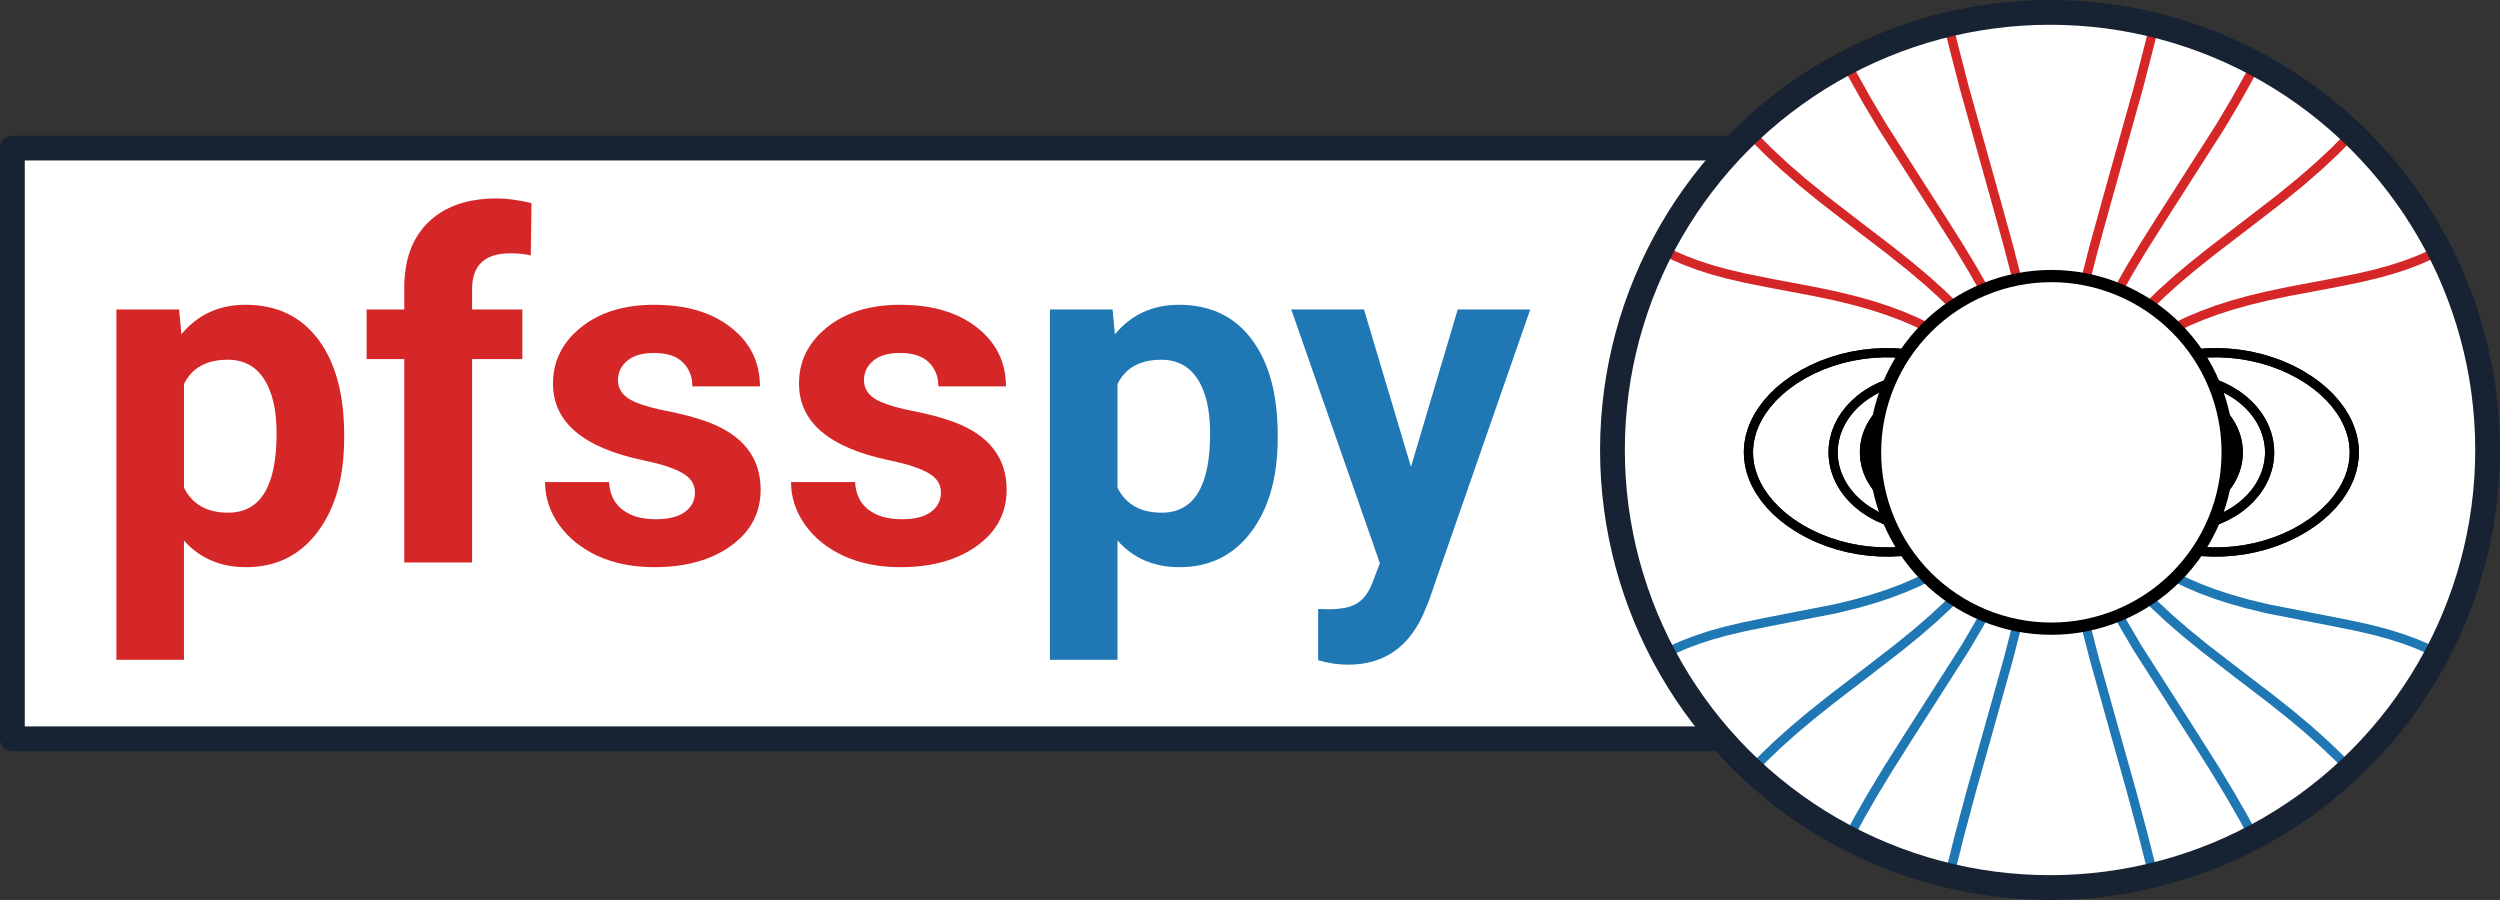 <?xml version="1.0" encoding="UTF-8" standalone="no"?>
<svg xmlns:dc="http://purl.org/dc/elements/1.1/" xmlns:cc="http://creativecommons.org/ns#" xmlns:rdf="http://www.w3.org/1999/02/22-rdf-syntax-ns#" xmlns:svg="http://www.w3.org/2000/svg" xmlns="http://www.w3.org/2000/svg" xmlns:sodipodi="http://sodipodi.sourceforge.net/DTD/sodipodi-0.dtd" xmlns:inkscape="http://www.inkscape.org/namespaces/inkscape" id="Layer_1" data-name="Layer 1" viewBox="0 0 1009.242 363.3" version="1.1" sodipodi:docname="logo_rectangle.svg" width="1009.242" height="363.3" inkscape:export-filename="/Users/dstansby/github/pfsspy/logo/logo_rectangle.png" inkscape:export-xdpi="96" inkscape:export-ydpi="96" inkscape:version="0.92.2 5c3e80d, 2017-08-06"><rect x="0" y="0" width="1009.242" height="363.3" fill="#333333" stroke="none"/><script xmlns="" id="__gaOptOutExtension"/>
  <sodipodi:namedview pagecolor="#ffffff" bordercolor="#666666" borderopacity="1" objecttolerance="10" gridtolerance="10" guidetolerance="10" inkscape:pageopacity="0" inkscape:pageshadow="2" inkscape:window-width="1685" inkscape:window-height="1013" id="namedview43" showgrid="false" fit-margin-top="0" fit-margin-left="0" fit-margin-right="0" fit-margin-bottom="0" inkscape:zoom="0.49509204" inkscape:cx="572.52201" inkscape:cy="182.90999" inkscape:window-x="0" inkscape:window-y="0" inkscape:window-maximized="0" inkscape:current-layer="flowRoot4541"/>
  <defs id="defs4" style="stroke-linecap:butt;stroke-linejoin:round">
    <style id="style2">.cls-1,.cls-2{fill:#172332;}.cls-1{stroke:#172332;stroke-linejoin:round;stroke-width:30px;}.cls-3{fill:#2e4352;}.cls-4{fill:#65717e;}.cls-5{fill:#e07e44;}.cls-6{fill:#fbb03b;}.cls-7{fill:#ed1e79;}.cls-8{fill:#009245;}.cls-9{fill:#29abe2;}.cls-10{fill:#e6e6e6;}</style>
    <style id="style5069" type="text/css">
*{stroke-linecap:butt;stroke-linejoin:round;}
  </style>
    <clipPath id="p198597c99f" style="stroke-linecap:butt;stroke-linejoin:round">
      <rect id="rect5279" y="0" x="0" width="576" height="576" style="stroke-linecap:butt;stroke-linejoin:round"/>
    </clipPath>
    <style id="style5749" type="text/css">
*{stroke-linecap:butt;stroke-linejoin:round;}
  </style>
    <clipPath id="p647ea95eb5" style="stroke-linecap:butt;stroke-linejoin:round">
      <rect id="rect5863" y="0" x="0" width="288" height="288" style="stroke-linecap:butt;stroke-linejoin:round"/>
    </clipPath>
  </defs>
  <title id="title6">HelioPy</title>
  <g inkscape:groupmode="layer" id="layer5" inkscape:label="Bottom rectangle" style="display:inline;stroke-linecap:butt;stroke-linejoin:round">
    <rect style="fill:#ffffff;fill-opacity:1;stroke:#172332;stroke-width:0;stroke-linecap:butt;stroke-linejoin:round;stroke-miterlimit:4;stroke-dasharray:none" id="rect6115" height="238.474" width="717.216" y="59.778" x="5" class="cls-1"/>
  </g>
  <g inkscape:groupmode="layer" id="layer7" inkscape:label="Rectangle border">
    <rect class="cls-1" x="5" y="59.778" width="717.216" height="238.474" id="rect8" style="fill:#172332;fill-opacity:0;stroke:#172332;stroke-width:10;stroke-linecap:butt;stroke-linejoin:round;stroke-miterlimit:4;stroke-dasharray:none"/>
  </g>
  <g inkscape:groupmode="layer" id="layer4" inkscape:label="Bottom circle" style="stroke-linecap:butt;stroke-linejoin:round" transform="translate(2.5,2.5)">
    <circle style="fill:#ffffff;fill-opacity:1;stroke:#172332;stroke-width:0;stroke-linecap:butt;stroke-linejoin:round;stroke-miterlimit:4;stroke-dasharray:none;stroke-opacity:1" id="circle6108" r="176.65" cy="179.15" cx="825.092" class="cls-2"/>
  </g>
  <g inkscape:groupmode="layer" id="layer1" inkscape:label="Model" style="display:inline;stroke-linecap:butt;stroke-linejoin:round" transform="translate(2.5,2.5)">
    <g id="figure_1" transform="matrix(1.333,0,0,1.333,629.059,-20.534)" style="stroke-linecap:butt;stroke-linejoin:round">
      <g id="axes_1" style="stroke-linecap:butt;stroke-linejoin:round" transform="matrix(0.927,0,0,0.927,13.976,17.038)">
        <g id="line2d_3" style="stroke-linecap:butt;stroke-linejoin:round">
          <path id="path5762" style="fill:none;stroke:#d62728;stroke-width:3;stroke-linecap:square;stroke-linejoin:round" d="M 132.692,87.11 130.062,76.902 126.384,63.577 115.525,24.747 111.991,11.025 111.031,7.109 v 0" clip-path="url(#p647ea95eb5)" inkscape:connector-curvature="0"/>
        </g>
        <g id="line2d_4" style="stroke-linecap:butt;stroke-linejoin:round">
          <path id="path5765" style="fill:none;stroke:#d62728;stroke-width:3;stroke-linecap:square;stroke-linejoin:round" d="m 155.308,87.11 2.63,-10.207 3.678,-13.326 10.859,-38.83 3.534,-13.721 0.96,-3.916 v 0" clip-path="url(#p647ea95eb5)" inkscape:connector-curvature="0"/>
        </g>
        <g id="line2d_5" style="stroke-linecap:butt;stroke-linejoin:round">
          <path id="path5768" style="fill:none;stroke:#d62728;stroke-width:3;stroke-linecap:square;stroke-linejoin:round" d="m 121.82,90.404 -3.497,-6.161 -4.459,-7.401 -5.849,-9.25 -19.242,-30.083 -4.997,-8.42 -4.415,-7.892 -2.167,-4.067 v 0" clip-path="url(#p647ea95eb5)" inkscape:connector-curvature="0"/>
        </g>
        <g id="line2d_6" style="stroke-linecap:butt;stroke-linejoin:round">
          <path id="path5771" style="fill:none;stroke:#d62728;stroke-width:3;stroke-linecap:square;stroke-linejoin:round" d="m 166.18,90.404 3.497,-6.161 4.459,-7.401 5.849,-9.25 19.242,-30.083 4.997,-8.42 4.415,-7.892 2.167,-4.067 v 0" clip-path="url(#p647ea95eb5)" inkscape:connector-curvature="0"/>
        </g>
        <g id="line2d_7" style="stroke-linecap:butt;stroke-linejoin:round">
          <path id="path5774" style="fill:none;stroke:#d62728;stroke-width:3;stroke-linecap:square;stroke-linejoin:round" d="m 112.045,95.995 -4.097,-3.966 -4.707,-4.241 -5.282,-4.459 -6.753,-5.39 -10.519,-8.055 -11.4,-8.797 -6.696,-5.458 -5.654,-4.907 -5.061,-4.706 -4.6,-4.603 -0.994,-1.042 v 0" clip-path="url(#p647ea95eb5)" inkscape:connector-curvature="0"/>
        </g>
        <g id="line2d_8" style="stroke-linecap:butt;stroke-linejoin:round">
          <path id="path5777" style="fill:none;stroke:#d62728;stroke-width:3;stroke-linecap:square;stroke-linejoin:round" d="m 175.955,95.995 4.097,-3.966 4.707,-4.241 5.282,-4.459 6.753,-5.39 10.519,-8.055 11.4,-8.797 6.696,-5.458 5.654,-4.907 5.061,-4.706 4.6,-4.603 0.994,-1.042 v 0" clip-path="url(#p647ea95eb5)" inkscape:connector-curvature="0"/>
        </g>
        <g id="line2d_9" style="stroke-linecap:butt;stroke-linejoin:round">
          <path id="path5780" style="fill:none;stroke:#d62728;stroke-width:3;stroke-linecap:square;stroke-linejoin:round" d="M 103.223,103.045 99.221,101.135 94.977,99.342 90.116,97.542 85.182,95.951 79.635,94.397 73.476,92.907 66.148,91.368 53.693,89.029 l -9.604,-1.905 -6.168,-1.443 -4.996,-1.379 -4.383,-1.416 -4.311,-1.625 -3.695,-1.608 -3.355,-1.66 v 0" clip-path="url(#p647ea95eb5)" inkscape:connector-curvature="0"/>
        </g>
        <g id="line2d_10" style="stroke-linecap:butt;stroke-linejoin:round">
          <path id="path5783" style="fill:none;stroke:#d62728;stroke-width:3;stroke-linecap:square;stroke-linejoin:round" d="m 184.777,103.045 4.002,-1.91 4.244,-1.793 4.862,-1.8 4.934,-1.591 5.547,-1.554 6.158,-1.491 7.329,-1.539 12.455,-2.339 9.604,-1.905 6.168,-1.443 4.996,-1.379 4.383,-1.416 4.311,-1.625 3.696,-1.608 3.355,-1.66 v 0" clip-path="url(#p647ea95eb5)" inkscape:connector-curvature="0"/>
        </g>
        <g id="line2d_11" style="stroke-linecap:butt;stroke-linejoin:round">
          <path id="path5786" style="fill:none;stroke:#000000;stroke-width:3;stroke-linecap:square;stroke-linejoin:round" d="m 96.03,111.718 -3.274,-0.231 -3.454,-0.041 -3.452,0.166 -3.436,0.371 -3.407,0.575 -3.367,0.777 -3.313,0.981 -3.245,1.185 -3.163,1.39 -3.061,1.598 -2.938,1.81 -2.797,2.025 -2.201,1.855 -2.059,2.01 -1.893,2.167 -1.696,2.324 -1.192,1.969 -1.024,2.06 -0.836,2.145 -0.629,2.212 -0.403,2.264 -0.163,2.297 0.081,2.301 0.323,2.28 0.555,2.235 0.77,2.171 0.967,2.091 1.142,2.001 1.643,2.365 1.848,2.209 2.021,2.051 2.169,1.894 2.294,1.74 2.893,1.889 3.022,1.676 3.129,1.467 3.217,1.261 3.29,1.057 3.348,0.854 3.394,0.651 3.426,0.447 3.447,0.243 3.455,0.037 3.451,-0.171 1.147,-0.103 v 0" clip-path="url(#p647ea95eb5)" inkscape:connector-curvature="0"/>
        </g>
        <g id="line2d_12" style="stroke-linecap:butt;stroke-linejoin:round">
          <path id="path5789" style="fill:none;stroke:#000000;stroke-width:3;stroke-linecap:square;stroke-linejoin:round" d="m 191.97,111.718 3.274,-0.231 3.454,-0.041 3.452,0.166 3.436,0.371 3.407,0.575 3.367,0.777 3.313,0.981 3.245,1.185 3.163,1.39 3.061,1.598 2.938,1.81 2.797,2.025 2.201,1.855 2.059,2.01 1.893,2.167 1.696,2.324 1.192,1.969 1.024,2.06 0.836,2.145 0.629,2.212 0.403,2.264 0.163,2.297 -0.081,2.301 -0.323,2.28 -0.555,2.235 -0.77,2.171 -0.967,2.091 -1.142,2.001 -1.643,2.365 -1.848,2.209 -2.021,2.051 -2.169,1.894 -2.294,1.74 -2.893,1.889 -3.022,1.676 -3.129,1.467 -3.217,1.261 -3.29,1.057 -3.348,0.854 -3.394,0.651 -3.426,0.447 -3.447,0.243 -3.455,0.037 -3.451,-0.171 -1.147,-0.103 v 0" clip-path="url(#p647ea95eb5)" inkscape:connector-curvature="0"/>
        </g>
        <g id="line2d_13" style="stroke-linecap:butt;stroke-linejoin:round">
          <path id="path5792" style="fill:none;stroke:#000000;stroke-width:3;stroke-linecap:square;stroke-linejoin:round" d="m 90.631,121.599 -2.508,1.017 -2.564,1.307 -2.433,1.539 -1.83,1.398 -1.709,1.544 -1.568,1.686 -1.407,1.823 -1.224,1.95 -1.02,2.064 -0.795,2.161 -0.552,2.235 -0.295,2.284 -0.029,2.302 0.236,2.291 0.497,2.249 0.744,2.18 0.974,2.087 1.184,1.976 1.371,1.851 1.537,1.716 1.682,1.575 1.807,1.429 1.914,1.282 2.52,1.393 2.689,1.181 0.918,0.34 v 0" clip-path="url(#p647ea95eb5)" inkscape:connector-curvature="0"/>
        </g>
        <g id="line2d_14" style="stroke-linecap:butt;stroke-linejoin:round">
          <path id="path5795" style="fill:none;stroke:#000000;stroke-width:3;stroke-linecap:square;stroke-linejoin:round" d="m 197.369,121.599 2.508,1.017 2.564,1.307 2.433,1.539 1.83,1.398 1.709,1.544 1.568,1.686 1.407,1.823 1.224,1.95 1.02,2.064 0.795,2.161 0.552,2.235 0.295,2.284 0.029,2.302 -0.236,2.291 -0.497,2.249 -0.744,2.18 -0.974,2.087 -1.184,1.976 -1.371,1.851 -1.537,1.716 -1.682,1.575 -1.807,1.429 -1.914,1.282 -2.52,1.393 -2.689,1.181 -0.918,0.34 v 0" clip-path="url(#p647ea95eb5)" inkscape:connector-curvature="0"/>
        </g>
        <g id="line2d_15" style="stroke-linecap:butt;stroke-linejoin:round">
          <path id="path5798" style="fill:none;stroke:#000000;stroke-width:3;stroke-linecap:square;stroke-linejoin:round" d="m 87.192,132.334 -0.036,0.045 -0.036,0.045 -0.036,0.045 -0.036,0.045 -0.036,0.045 -0.035,0.045 -0.035,0.045 v 0 0 l -0.345,0.461 -0.333,0.47 -0.319,0.479 -0.305,0.488 -0.291,0.497 -0.276,0.505 -0.261,0.513 -0.246,0.521 -0.23,0.528 -0.213,0.535 -0.197,0.541 -0.179,0.547 -0.162,0.553 -0.144,0.557 -0.126,0.562 -0.108,0.566 -0.09,0.569 -0.071,0.572 -0.053,0.574 -0.034,0.575 -0.015,0.576 0.004,0.576 0.023,0.576 0.042,0.574 0.061,0.573 0.079,0.57 0.098,0.568 0.116,0.564 0.134,0.56 0.152,0.556 0.17,0.55 0.187,0.545 0.204,0.539 0.22,0.532 0.237,0.525 0.252,0.518 0.268,0.51 0.283,0.502 0.297,0.493 0.312,0.484 0.325,0.475 0.339,0.466 0.351,0.456 v 0 l 0.036,0.045 0.036,0.045 0.036,0.045 0.036,0.045 0.036,0.045 0.036,0.045 0.037,0.044" clip-path="url(#p647ea95eb5)" inkscape:connector-curvature="0"/>
        </g>
        <g id="line2d_16" style="stroke-linecap:butt;stroke-linejoin:round">
          <path id="path5801" style="fill:none;stroke:#000000;stroke-width:3;stroke-linecap:square;stroke-linejoin:round" d="m 200.808,132.334 0.036,0.045 0.036,0.045 0.036,0.045 0.036,0.045 0.036,0.045 0.035,0.045 0.035,0.045 v 0 0 l 0.345,0.461 0.333,0.47 0.319,0.479 0.305,0.488 0.291,0.497 0.276,0.505 0.261,0.513 0.246,0.521 0.23,0.528 0.213,0.535 0.197,0.541 0.179,0.547 0.162,0.553 0.144,0.557 0.126,0.562 0.108,0.566 0.09,0.569 0.071,0.572 0.053,0.574 0.034,0.575 0.015,0.576 -0.004,0.576 -0.023,0.576 -0.042,0.574 -0.061,0.573 -0.079,0.57 -0.098,0.568 -0.116,0.564 -0.134,0.56 -0.152,0.556 -0.17,0.55 -0.187,0.545 -0.204,0.539 -0.22,0.532 -0.237,0.525 -0.252,0.518 -0.268,0.51 -0.283,0.502 -0.297,0.493 -0.312,0.484 -0.325,0.475 -0.339,0.466 -0.351,0.456 v 0 l -0.036,0.045 -0.036,0.045 -0.036,0.045 -0.036,0.045 -0.036,0.045 -0.036,0.045 -0.037,0.044" clip-path="url(#p647ea95eb5)" inkscape:connector-curvature="0"/>
        </g>
        <g id="line2d_17" style="stroke-linecap:butt;stroke-linejoin:round">
          <path id="path5804" style="fill:none;stroke:#000000;stroke-width:3;stroke-linecap:square;stroke-linejoin:round" d="m 86.189,140.514 -0.012,0.056 -0.012,0.056 -0.011,0.057 -0.011,0.057 -0.011,0.057 -0.011,0.057 -0.011,0.057 -0.01,0.057 -0.01,0.057 -0.01,0.057 -0.01,0.057 -0.01,0.057 -0.009,0.057 -0.009,0.057 -0.009,0.057 -0.009,0.057 -0.009,0.057 -0.009,0.057 -0.008,0.057 -0.008,0.057 -0.008,0.057 v 0 l -0.069,0.571 -0.049,0.573 -0.03,0.575 L 85.824,144 v 0 l 0.01,0.576 0.03,0.575 0.049,0.573 0.069,0.571 v 0 l 0.008,0.057 0.008,0.057 0.008,0.057 0.009,0.057 0.009,0.057 0.009,0.057 0.009,0.057 0.009,0.057 0.009,0.057 0.01,0.057 0.01,0.057 0.01,0.057 0.01,0.057 0.01,0.057 0.011,0.057 0.011,0.057 0.011,0.057 0.011,0.057 0.011,0.056 0.012,0.056 0.012,0.056" clip-path="url(#p647ea95eb5)" inkscape:connector-curvature="0"/>
        </g>
        <g id="line2d_18" style="stroke-linecap:butt;stroke-linejoin:round">
          <path id="path5807" style="fill:none;stroke:#000000;stroke-width:3;stroke-linecap:square;stroke-linejoin:round" d="m 201.811,140.514 0.012,0.056 0.012,0.056 0.011,0.057 0.011,0.057 0.011,0.057 0.011,0.057 0.011,0.057 0.011,0.057 0.01,0.057 0.01,0.057 0.01,0.057 0.01,0.057 0.01,0.057 0.009,0.057 0.009,0.057 0.009,0.057 0.009,0.057 0.009,0.057 0.008,0.057 0.008,0.057 0.008,0.057 v 0 l 0.069,0.571 0.049,0.573 0.03,0.575 0.01,0.576 v 0 l -0.01,0.576 -0.03,0.575 -0.049,0.573 -0.069,0.571 v 0 l -0.008,0.057 -0.008,0.057 -0.008,0.057 -0.009,0.057 -0.009,0.057 -0.009,0.057 -0.009,0.057 -0.009,0.057 -0.01,0.057 -0.01,0.057 -0.01,0.057 -0.01,0.057 -0.01,0.057 -0.011,0.057 -0.011,0.057 -0.011,0.057 -0.011,0.057 -0.011,0.057 -0.011,0.056 -0.012,0.056 -0.012,0.056" clip-path="url(#p647ea95eb5)" inkscape:connector-curvature="0"/>
        </g>
        <g id="line2d_19" style="stroke-linecap:butt;stroke-linejoin:round">
          <path id="path5810" style="fill:none;stroke:#000000;stroke-width:3;stroke-linecap:square;stroke-linejoin:round" d="m 87.351,132.135 -0.037,0.044 -0.036,0.045 -0.036,0.045 -0.036,0.045 -0.036,0.045 -0.036,0.045 -0.036,0.045 v 0 l -0.351,0.456 -0.339,0.466 -0.325,0.475 -0.312,0.484 -0.297,0.493 -0.283,0.502 -0.268,0.51 -0.252,0.518 -0.237,0.525 -0.22,0.532 -0.204,0.539 -0.187,0.545 -0.17,0.55 -0.152,0.556 -0.134,0.56 -0.116,0.564 -0.098,0.568 -0.079,0.57 -0.061,0.573 -0.042,0.574 -0.023,0.576 -0.004,0.576 0.015,0.576 0.034,0.575 0.053,0.574 0.071,0.572 0.09,0.569 0.108,0.566 0.126,0.562 0.144,0.557 0.162,0.553 0.179,0.547 0.197,0.541 0.213,0.535 0.23,0.528 0.246,0.521 0.261,0.513 0.276,0.505 0.291,0.497 0.305,0.488 0.319,0.479 0.333,0.47 0.345,0.461 v 0 0 l 0.035,0.045 0.035,0.045 0.036,0.045 0.036,0.045 0.036,0.045 0.036,0.045 0.036,0.045" clip-path="url(#p647ea95eb5)" inkscape:connector-curvature="0"/>
        </g>
        <g id="line2d_20" style="stroke-linecap:butt;stroke-linejoin:round">
          <path id="path5813" style="fill:none;stroke:#000000;stroke-width:3;stroke-linecap:square;stroke-linejoin:round" d="m 200.649,132.135 0.037,0.044 0.036,0.045 0.036,0.045 0.036,0.045 0.036,0.045 0.036,0.045 0.036,0.045 v 0 l 0.351,0.456 0.339,0.466 0.325,0.475 0.312,0.484 0.297,0.493 0.283,0.502 0.268,0.51 0.252,0.518 0.237,0.525 0.22,0.532 0.204,0.539 0.187,0.545 0.17,0.55 0.152,0.556 0.134,0.56 0.116,0.564 0.098,0.568 0.079,0.57 0.061,0.573 0.042,0.574 0.023,0.576 0.004,0.576 -0.015,0.576 -0.034,0.575 -0.053,0.574 -0.071,0.572 -0.09,0.569 -0.108,0.566 -0.126,0.562 -0.144,0.557 -0.162,0.553 -0.179,0.547 -0.197,0.541 -0.213,0.535 -0.23,0.528 -0.246,0.521 -0.261,0.513 -0.276,0.505 -0.291,0.497 -0.305,0.488 -0.319,0.479 -0.333,0.47 -0.345,0.461 v 0 0 l -0.035,0.045 -0.035,0.045 -0.036,0.045 -0.036,0.045 -0.036,0.045 -0.036,0.045 -0.036,0.045" clip-path="url(#p647ea95eb5)" inkscape:connector-curvature="0"/>
        </g>
        <g id="line2d_21" style="stroke-linecap:butt;stroke-linejoin:round">
          <path id="path5816" style="fill:none;stroke:#000000;stroke-width:3;stroke-linecap:square;stroke-linejoin:round" d="m 90.771,121.544 -2.038,0.797 -2.592,1.253 -2.466,1.486 -1.863,1.356 -1.747,1.502 -1.612,1.646 -1.457,1.785 -1.28,1.915 -1.081,2.034 -0.862,2.136 -0.622,2.218 -0.368,2.273 -0.104,2.3 0.163,2.296 0.425,2.263 0.676,2.201 0.91,2.115 1.125,2.009 1.318,1.888 1.49,1.756 1.641,1.616 1.772,1.471 1.885,1.324 2.489,1.446 2.609,1.214 1.451,0.56 v 0" clip-path="url(#p647ea95eb5)" inkscape:connector-curvature="0"/>
        </g>
        <g id="line2d_22" style="stroke-linecap:butt;stroke-linejoin:round">
          <path id="path5819" style="fill:none;stroke:#000000;stroke-width:3;stroke-linecap:square;stroke-linejoin:round" d="m 197.229,121.544 2.038,0.797 2.592,1.253 2.466,1.486 1.863,1.356 1.747,1.502 1.612,1.646 1.457,1.785 1.28,1.915 1.081,2.034 0.862,2.136 0.622,2.218 0.368,2.273 0.104,2.3 -0.163,2.296 -0.425,2.263 -0.676,2.201 -0.91,2.115 -1.125,2.009 -1.318,1.888 -1.49,1.756 -1.641,1.616 -1.772,1.471 -1.885,1.324 -2.489,1.446 -2.609,1.214 -1.451,0.56 v 0" clip-path="url(#p647ea95eb5)" inkscape:connector-curvature="0"/>
        </g>
        <g id="line2d_23" style="stroke-linecap:butt;stroke-linejoin:round">
          <path id="path5822" style="fill:none;stroke:#000000;stroke-width:3;stroke-linecap:square;stroke-linejoin:round" d="m 96.063,111.727 -3.447,-0.24 -3.455,-0.032 -3.451,0.175 -3.435,0.379 -3.406,0.583 -3.365,0.786 -3.311,0.989 -3.243,1.193 -3.16,1.398 -3.06,1.606 -2.939,1.818 -2.339,1.68 -2.222,1.832 -2.083,1.988 -1.921,2.146 -1.729,2.303 -1.222,1.953 -1.057,2.047 -0.871,2.132 -0.665,2.206 -0.44,2.261 -0.203,2.294 0.042,2.302 0.284,2.284 0.519,2.24 0.735,2.181 0.932,2.103 1.11,2.015 1.608,2.386 1.817,2.23 1.997,2.073 2.146,1.917 2.276,1.763 2.87,1.917 3.001,1.704 3.115,1.493 3.206,1.287 3.28,1.083 3.341,0.879 3.389,0.676 3.423,0.473 3.445,0.269 3.454,0.063 3.451,-0.145 1.549,-0.133 v 0" clip-path="url(#p647ea95eb5)" inkscape:connector-curvature="0"/>
        </g>
        <g id="line2d_24" style="stroke-linecap:butt;stroke-linejoin:round">
          <path id="path5825" style="fill:none;stroke:#000000;stroke-width:3;stroke-linecap:square;stroke-linejoin:round" d="m 191.937,111.727 3.447,-0.24 3.455,-0.032 3.451,0.175 3.435,0.379 3.406,0.583 3.365,0.786 3.311,0.989 3.243,1.193 3.16,1.398 3.06,1.606 2.939,1.818 2.339,1.68 2.222,1.832 2.083,1.988 1.921,2.146 1.729,2.303 1.222,1.953 1.057,2.047 0.871,2.132 0.665,2.206 0.44,2.261 0.203,2.294 -0.042,2.302 -0.284,2.284 -0.519,2.24 -0.735,2.181 -0.932,2.103 -1.11,2.015 -1.608,2.386 -1.817,2.23 -1.997,2.073 -2.146,1.917 -2.276,1.763 -2.87,1.917 -3.002,1.704 -3.115,1.493 -3.206,1.287 -3.28,1.083 -3.341,0.879 -3.389,0.676 -3.423,0.473 -3.445,0.269 -3.454,0.063 -3.451,-0.145 -1.549,-0.133 v 0" clip-path="url(#p647ea95eb5)" inkscape:connector-curvature="0"/>
        </g>
        <g id="line2d_25" style="stroke-linecap:butt;stroke-linejoin:round">
          <path id="path5828" style="fill:none;stroke:#1f77b4;stroke-width:3;stroke-linecap:square;stroke-linejoin:round" d="m 17.181,210.007 3.355,-1.66 3.695,-1.608 4.311,-1.625 4.383,-1.416 4.996,-1.379 5.605,-1.321 7.337,-1.493 22.613,-4.412 6.716,-1.637 5.541,-1.575 4.927,-1.613 4.852,-1.824 4.234,-1.817 3.478,-1.673 v 0" clip-path="url(#p647ea95eb5)" inkscape:connector-curvature="0"/>
        </g>
        <g id="line2d_26" style="stroke-linecap:butt;stroke-linejoin:round">
          <path id="path5831" style="fill:none;stroke:#1f77b4;stroke-width:3;stroke-linecap:square;stroke-linejoin:round" d="m 270.819,210.007 -3.355,-1.66 -3.696,-1.608 -4.311,-1.625 -4.383,-1.416 -4.996,-1.379 -5.605,-1.321 -7.337,-1.493 -22.613,-4.412 -6.716,-1.637 -5.541,-1.575 -4.927,-1.613 -4.852,-1.824 -4.234,-1.817 -3.478,-1.673 v 0" clip-path="url(#p647ea95eb5)" inkscape:connector-curvature="0"/>
        </g>
        <g id="line2d_27" style="stroke-linecap:butt;stroke-linejoin:round">
          <path id="path5834" style="fill:none;stroke:#1f77b4;stroke-width:3;stroke-linecap:square;stroke-linejoin:round" d="m 46.283,247.628 3.946,-4.035 4.58,-4.376 5.153,-4.605 5.735,-4.812 6.762,-5.377 10.98,-8.398 10.483,-8.1 6.253,-5.093 5.223,-4.527 4.636,-4.317 2.009,-1.982 v 0" clip-path="url(#p647ea95eb5)" inkscape:connector-curvature="0"/>
        </g>
        <g id="line2d_28" style="stroke-linecap:butt;stroke-linejoin:round">
          <path id="path5837" style="fill:none;stroke:#1f77b4;stroke-width:3;stroke-linecap:square;stroke-linejoin:round" d="m 241.717,247.628 -3.946,-4.035 -4.58,-4.376 -5.153,-4.605 -5.735,-4.812 -6.762,-5.377 -10.98,-8.398 -10.483,-8.1 -6.253,-5.093 -5.223,-4.527 -4.636,-4.317 -2.009,-1.982 v 0" clip-path="url(#p647ea95eb5)" inkscape:connector-curvature="0"/>
        </g>
        <g id="line2d_29" style="stroke-linecap:butt;stroke-linejoin:round">
          <path id="path5840" style="fill:none;stroke:#1f77b4;stroke-width:3;stroke-linecap:square;stroke-linejoin:round" d="m 77.194,270.869 4.026,-7.449 4.297,-7.495 5.065,-8.379 6.154,-9.738 19.232,-30.09 4.366,-7.455 1.487,-2.666 v 0" clip-path="url(#p647ea95eb5)" inkscape:connector-curvature="0"/>
        </g>
        <g id="line2d_30" style="stroke-linecap:butt;stroke-linejoin:round">
          <path id="path5843" style="fill:none;stroke:#1f77b4;stroke-width:3;stroke-linecap:square;stroke-linejoin:round" d="m 210.806,270.869 -4.026,-7.449 -4.297,-7.495 -5.065,-8.379 -6.154,-9.738 -19.232,-30.09 -4.366,-7.455 -1.487,-2.666 v 0" clip-path="url(#p647ea95eb5)" inkscape:connector-curvature="0"/>
        </g>
        <g id="line2d_31" style="stroke-linecap:butt;stroke-linejoin:round">
          <path id="path5846" style="fill:none;stroke:#1f77b4;stroke-width:3;stroke-linecap:square;stroke-linejoin:round" d="m 111.031,280.891 3.029,-12.067 3.722,-13.911 5.296,-18.854 6.834,-24.405 2.779,-10.764 v 0" clip-path="url(#p647ea95eb5)" inkscape:connector-curvature="0"/>
        </g>
        <g id="line2d_32" style="stroke-linecap:butt;stroke-linejoin:round">
          <path id="path5849" style="fill:none;stroke:#1f77b4;stroke-width:3;stroke-linecap:square;stroke-linejoin:round" d="m 176.969,280.891 -3.029,-12.067 -3.722,-13.911 -5.296,-18.854 -6.834,-24.405 -2.779,-10.764 v 0" clip-path="url(#p647ea95eb5)" inkscape:connector-curvature="0"/>
        </g>
        <g id="patch_2" style="stroke-linecap:butt;stroke-linejoin:round">
          <path id="path5858" style="fill:none;stroke:#000000;stroke-width:4;stroke-linecap:butt;stroke-linejoin:miter" d="m 144,201.6 c 15.276,0 29.928,-6.069 40.729,-16.871 C 195.531,173.928 201.6,159.276 201.6,144 c 0,-15.276 -6.069,-29.928 -16.871,-40.729 C 173.928,92.469 159.276,86.4 144,86.4 c -15.276,0 -29.928,6.069 -40.729,16.871 C 92.469,114.072 86.4,128.724 86.4,144 c 0,15.276 6.069,29.928 16.871,40.729 C 114.072,195.531 128.724,201.6 144,201.6 Z" clip-path="url(#p647ea95eb5)" inkscape:connector-curvature="0"/>
        </g>
      </g>
    </g>
  </g>
  <g inkscape:groupmode="layer" id="layer2" inkscape:label="Border" style="stroke-linecap:butt;stroke-linejoin:round" transform="translate(2.5,2.5)">
    <circle class="cls-2" cx="825.092" cy="179.15" r="176.65" id="circle10" style="fill:none;fill-opacity:1;stroke:#172332;stroke-width:10;stroke-linecap:butt;stroke-linejoin:round;stroke-miterlimit:4;stroke-dasharray:none;stroke-opacity:1"/>
  </g>
  <g inkscape:groupmode="layer" id="layer6" inkscape:label="Text">
    <g aria-label="pfsspy" transform="matrix(5.299,0,0,5.299,-129.387,-281.287)" style="font-style:normal;font-weight:normal;font-size:40px;line-height:25px;font-family:sans-serif;letter-spacing:0px;word-spacing:0px;fill:#ffffff;fill-opacity:1;stroke:none;stroke-linecap:butt;stroke-linejoin:round" id="flowRoot4541">
      <path d="m 50.636,86.476 q 0,4.454 -2.031,7.144 -2.013,2.672 -5.452,2.672 -2.922,0 -4.721,-2.031 v 9.086 H 33.284 V 76.659 h 4.775 l 0.178,1.888 q 1.871,-2.245 4.881,-2.245 3.563,0 5.541,2.637 1.978,2.637 1.978,7.269 z M 45.488,86.101 q 0,-2.69 -0.962,-4.151 -0.944,-1.461 -2.761,-1.461 -2.423,0 -3.331,1.853 v 7.892 q 0.944,1.906 3.367,1.906 3.688,0 3.688,-6.039 z" style="font-size:36.486px;fill:#d62728;fill-opacity:1;stroke-linecap:butt;stroke-linejoin:round" id="path6129"/>
      <path d="M 55.215,95.936 V 80.436 h -2.868 v -3.777 h 2.868 v -1.639 q 0,-3.242 1.853,-5.024 1.871,-1.799 5.22,-1.799 1.069,0 2.619,0.356 l -0.053,3.991 q -0.641,-0.16 -1.568,-0.16 -2.904,0 -2.904,2.726 v 1.55 h 3.83 v 3.777 h -3.83 v 15.499 z" style="font-size:36.486px;fill:#d62728;fill-opacity:1;stroke-linecap:butt;stroke-linejoin:round" id="path6131"/>
      <path d="m 77.36,90.609 q 0,-0.944 -0.944,-1.479 -0.926,-0.552 -2.993,-0.98 -6.877,-1.443 -6.877,-5.843 0,-2.565 2.12,-4.276 2.138,-1.728 5.576,-1.728 3.67,0 5.861,1.728 2.209,1.728 2.209,4.489 h -5.149 q 0,-1.105 -0.713,-1.817 -0.713,-0.73 -2.227,-0.73 -1.301,0 -2.013,0.588 -0.713,0.588 -0.713,1.496 0,0.855 0.802,1.39 0.82,0.517 2.744,0.909 1.924,0.374 3.242,0.855 4.08,1.496 4.08,5.184 0,2.637 -2.263,4.276 -2.263,1.621 -5.843,1.621 -2.423,0 -4.311,-0.855 -1.871,-0.873 -2.94,-2.369 -1.069,-1.514 -1.069,-3.26 h 4.881 q 0.071,1.372 1.015,2.102 0.944,0.73 2.53,0.73 1.479,0 2.227,-0.552 0.766,-0.57 0.766,-1.479 z" style="font-size:36.486px;fill:#d62728;fill-opacity:1;stroke-linecap:butt;stroke-linejoin:round" id="path6133"/>
      <path d="m 96.101,90.609 q 0,-0.944 -0.944,-1.479 -0.926,-0.552 -2.993,-0.98 -6.877,-1.443 -6.877,-5.843 0,-2.565 2.12,-4.276 2.138,-1.728 5.576,-1.728 3.67,0 5.861,1.728 2.209,1.728 2.209,4.489 h -5.149 q 0,-1.105 -0.713,-1.817 -0.713,-0.73 -2.227,-0.73 -1.301,0 -2.013,0.588 -0.713,0.588 -0.713,1.496 0,0.855 0.802,1.39 0.82,0.517 2.744,0.909 1.924,0.374 3.242,0.855 4.08,1.496 4.08,5.184 0,2.637 -2.263,4.276 -2.263,1.621 -5.843,1.621 -2.423,0 -4.311,-0.855 -1.871,-0.873 -2.94,-2.369 -1.069,-1.514 -1.069,-3.26 h 4.881 q 0.071,1.372 1.015,2.102 0.944,0.73 2.53,0.73 1.479,0 2.227,-0.552 0.766,-0.57 0.766,-1.479 z" style="font-size:36.486px;fill:#d62728;fill-opacity:1;stroke-linecap:butt;stroke-linejoin:round" id="path6135"/>
      <path d="m 121.756,86.476 q 0,4.454 -2.031,7.144 -2.013,2.672 -5.452,2.672 -2.922,0 -4.721,-2.031 v 9.086 h -5.149 V 76.659 h 4.775 l 0.178,1.888 q 1.871,-2.245 4.881,-2.245 3.563,0 5.541,2.637 1.978,2.637 1.978,7.269 z m -5.149,-0.374 q 0,-2.69 -0.962,-4.151 -0.944,-1.461 -2.761,-1.461 -2.423,0 -3.331,1.853 v 7.892 q 0.944,1.906 3.367,1.906 3.688,0 3.688,-6.039 z" style="font-style:normal;font-variant:normal;font-weight:bold;font-stretch:normal;font-size:36.486px;font-family:Roboto;-inkscape-font-specification:'Roboto Bold';fill:#1f77b4;fill-opacity:1;stroke-linecap:butt;stroke-linejoin:round" id="path6137"/>
      <path d="m 131.91,88.649 3.563,-11.99 h 5.523 l -7.75,22.269 -0.428,1.015 q -1.728,3.777 -5.701,3.777 -1.122,0 -2.28,-0.339 v -3.902 l 0.784,0.018 q 1.461,0 2.173,-0.445 0.73,-0.445 1.14,-1.479 l 0.606,-1.586 -6.752,-19.33 h 5.541 z" style="font-style:normal;font-variant:normal;font-weight:bold;font-stretch:normal;font-size:36.486px;font-family:Roboto;-inkscape-font-specification:'Roboto Bold';fill:#1f77b4;fill-opacity:1;stroke-linecap:butt;stroke-linejoin:round" id="path6139"/>
    </g>
  </g>
</svg>